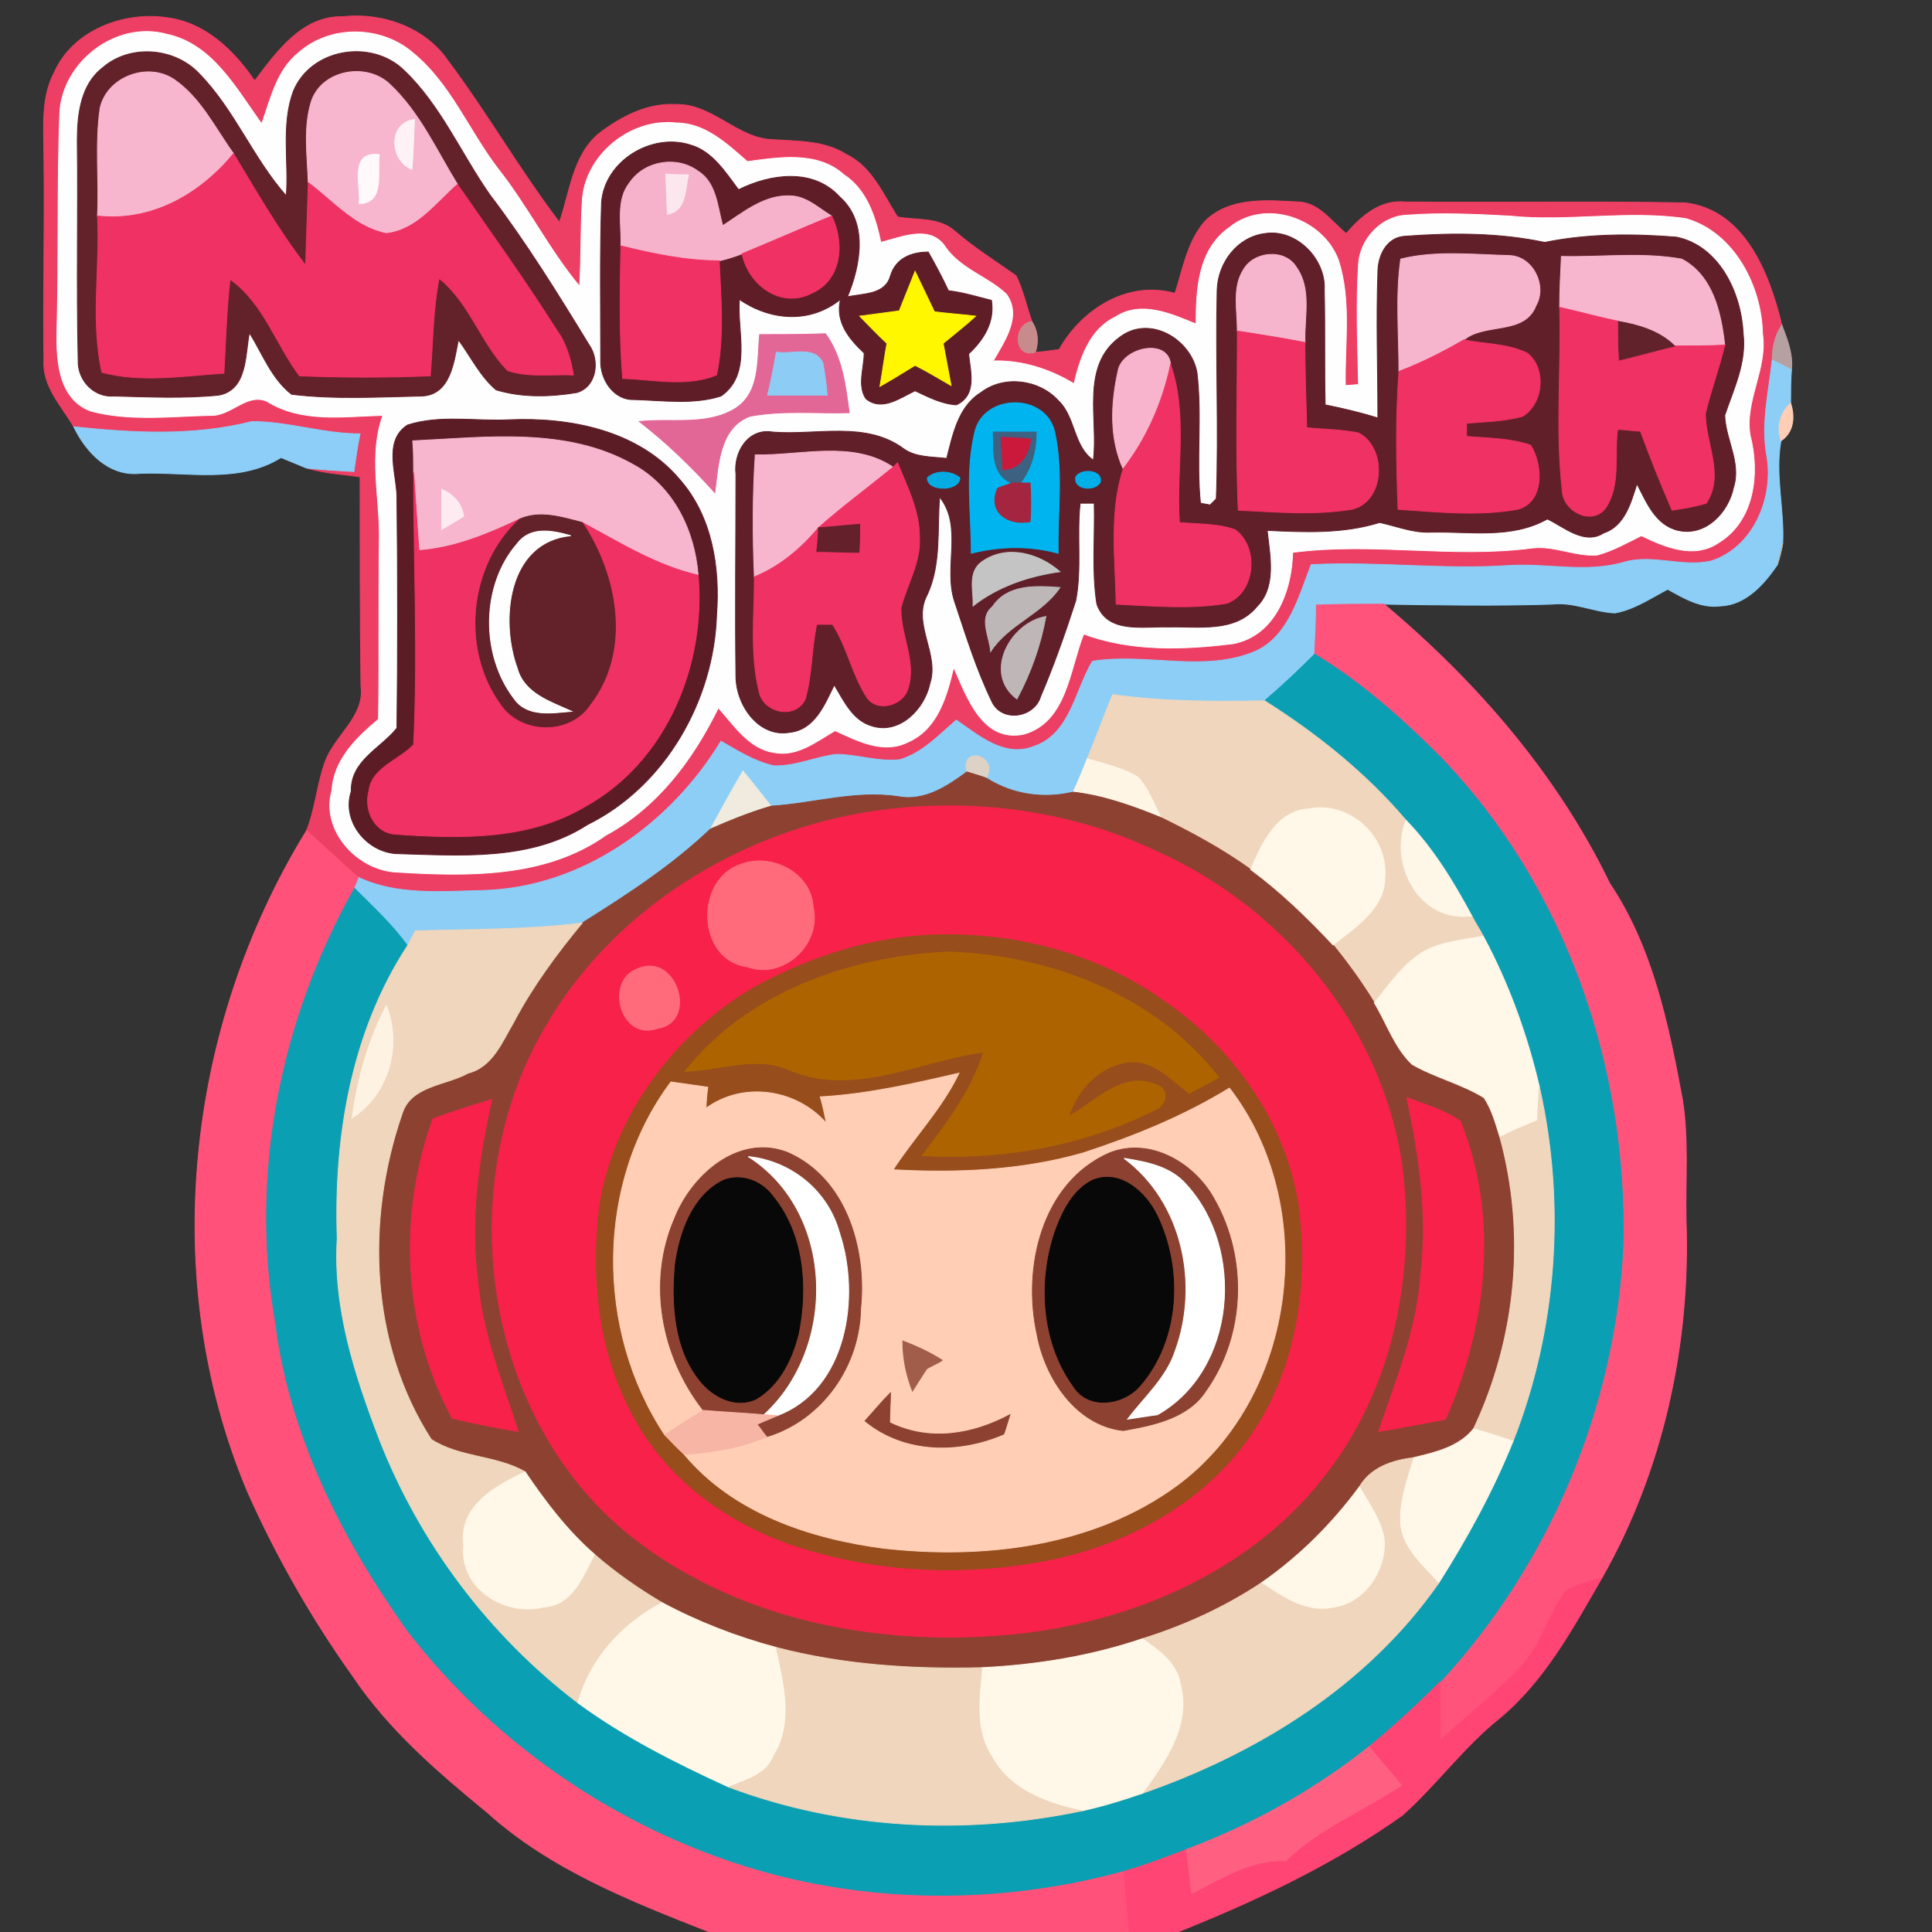 <?xml version="1.0" encoding="UTF-8" standalone="no"?>
<svg
   xmlns:dc="http://purl.org/dc/elements/1.1/"
   xmlns:cc="http://creativecommons.org/ns#"
   xmlns:rdf="http://www.w3.org/1999/02/22-rdf-syntax-ns#"
   xmlns:svg="http://www.w3.org/2000/svg"
   xmlns="http://www.w3.org/2000/svg"
   xmlns:sodipodi="http://sodipodi.sourceforge.net/DTD/sodipodi-0.dtd"
   xmlns:inkscape="http://www.inkscape.org/namespaces/inkscape"
   width="220pt"
   height="220pt"
   viewBox="0 0 220 220"
   version="1.1"
   id="svg2"
   sodipodi:version="0.32"
   inkscape:version="0.46"
   sodipodi:docname="driller.svg"
   inkscape:output_extension="org.inkscape.output.svg.inkscape">
  <rect x="0" y="0" width="220" height="220" fill="#333333" stroke="none"/>
  <defs
     id="defs187">
    <inkscape:perspective
       sodipodi:type="inkscape:persp3d"
       inkscape:vp_x="0 : 137.5 : 1"
       inkscape:vp_y="0 : 1000 : 0"
       inkscape:vp_z="275 : 137.5 : 1"
       inkscape:persp3d-origin="137.5 : 91.666667 : 1"
       id="perspective191" />
  </defs>
  <sodipodi:namedview
     inkscape:window-height="675"
     inkscape:window-width="640"
     inkscape:pageshadow="2"
     inkscape:pageopacity="0.0"
     guidetolerance="10.0"
     gridtolerance="10.0"
     objecttolerance="10.0"
     borderopacity="1.0"
     bordercolor="#666666"
     pagecolor="#ffffff"
     id="base"
     showgrid="false"
     inkscape:zoom="1.68"
     inkscape:cx="137.5"
     inkscape:cy="135.83333"
     inkscape:window-x="299"
     inkscape:window-y="179"
     inkscape:current-layer="svg2" />
  <path
     fill="#ed3e63"
     stroke="#ed3e63"
     stroke-width="0.094"
     d=" M 6.2 8.2 C 8.3 3.5 14.0 1.3 18.9 2.0 C 23.3 2.5 26.6 5.7 29.0 9.2 C 31.5 5.9 34.4 1.8 39.0 1.9 C 43.5 1.4 48.4 3.1 51.0 6.9 C 55.5 12.9 59.2 19.4 63.7 25.3 C 64.9 21.9 65.2 17.7 68.2 15.2 C 70.7 13.3 73.7 11.7 77.0 11.9 C 81.1 11.8 84.0 15.8 88.0 15.9 C 90.9 16.1 93.9 16.0 96.4 17.6 C 99.3 19.0 100.6 22.2 102.2 24.7 C 104.3 25.1 106.9 24.7 108.7 26.3 C 110.9 28.2 113.3 29.7 115.7 31.4 C 116.5 33.0 116.9 34.9 117.5 36.6 C 115.3 36.9 115.4 40.9 117.9 40.1 C 118.6 40.1 119.9 39.9 120.6 39.8 C 123.2 35.2 128.4 31.9 133.8 33.4 C 134.7 30.6 135.2 27.5 137.2 25.2 C 140.0 22.4 144.3 22.8 147.9 23.0 C 150.2 23.1 151.6 25.2 153.3 26.6 C 155.0 24.6 157.2 22.7 160.0 23.0 C 170.6 23.1 181.3 22.9 191.9 23.1 C 198.7 23.9 201.5 31.2 202.9 37.0 C 202.1 38.2 201.8 39.6 201.8 41.0 C 201.4 44.7 200.5 48.3 201.2 52.0 C 202.0 56.8 199.6 62.4 194.8 63.9 C 191.5 64.6 188.2 63.1 185.0 64.0 C 180.6 65.3 176.2 64.1 171.7 64.4 C 164.3 64.9 156.8 63.9 149.3 64.3 C 147.9 67.9 146.8 72.3 143.1 74.1 C 137.2 76.7 130.6 74.3 124.4 75.3 C 122.4 78.6 121.9 83.6 117.7 85.0 C 114.4 86.3 111.5 83.8 108.9 82.0 C 106.9 83.7 105.1 85.7 102.5 86.5 C 100.1 86.8 97.6 85.9 95.2 85.9 C 92.8 86.2 90.5 87.3 88.1 87.2 C 85.9 86.7 84.0 85.5 82.1 84.4 C 76.4 93.8 66.3 101.1 55.0 101.4 C 50.3 101.5 45.2 102.0 40.8 99.9 C 38.8 98.2 36.9 96.3 34.9 94.6 C 35.9 92.1 36.1 89.3 37.0 86.8 C 38.1 83.7 41.6 81.6 41.1 78.1 C 41.0 70.2 41.0 62.2 41.0 54.3 C 39.0 54.0 36.9 53.9 34.9 53.3 C 36.7 53.5 38.5 53.6 40.3 53.7 C 40.5 52.3 40.7 50.8 41.0 49.4 C 36.8 49.4 32.8 48.0 28.7 48.0 C 22.0 49.7 15.1 49.3 8.4 48.6 C 7.0 46.2 4.8 44.0 5.0 41.0 C 4.9 33.4 5.1 25.7 5.0 18.0 C 5.0 14.7 4.6 11.2 6.2 8.2 Z"
     id="path6" />
  <path
     fill="#fffefe"
     stroke="#fffefe"
     stroke-width="0.094"
     d=" M 6.8 13.0 C 7.0 7.1 13.2 2.3 19.0 3.9 C 24.2 5.0 26.9 10.1 29.8 14.1 C 30.8 11.3 31.5 8.0 34.0 6.0 C 37.6 2.8 43.4 2.9 47.0 6.0 C 51.3 9.5 53.4 14.9 56.7 19.2 C 60.1 23.5 62.5 28.4 66.0 32.6 C 66.2 29.4 66.1 26.2 66.3 23.0 C 66.5 17.7 71.8 13.4 77.0 14.0 C 80.3 14.0 82.8 16.4 85.1 18.4 C 88.8 17.9 93.1 17.2 96.1 19.9 C 98.7 21.6 99.7 24.7 100.3 27.6 C 102.7 27.0 106.0 25.5 107.7 28.2 C 109.5 30.7 112.5 31.5 114.6 33.5 C 116.4 36.0 114.4 38.8 113.1 41.1 C 116.3 41.0 119.5 42.0 122.3 43.7 C 123.0 40.7 124.1 37.5 127.0 36.1 C 129.9 34.2 133.3 35.7 136.2 36.9 C 136.2 33.0 136.4 28.4 140.0 25.9 C 144.0 22.6 150.6 24.8 152.4 29.6 C 153.9 34.2 153.1 39.1 153.2 43.9 C 153.6 43.9 154.3 43.8 154.7 43.8 C 154.6 39.2 154.4 34.6 154.7 30.0 C 154.9 27.2 157.3 24.6 160.2 24.5 C 164.1 24.2 168.0 24.4 171.9 24.6 C 178.5 25.3 185.3 23.9 192.0 24.9 C 197.5 26.5 200.6 32.6 200.7 38.0 C 201.3 42.0 198.6 45.7 199.3 49.6 C 200.4 53.9 199.8 59.3 195.7 61.8 C 192.9 63.7 189.6 62.3 186.9 61.0 C 185.3 61.8 183.7 62.7 181.9 63.2 C 179.4 63.4 177.0 62.1 174.5 62.4 C 165.4 63.6 156.3 61.7 147.2 62.9 C 147.1 67.3 145.2 72.4 140.4 73.3 C 134.8 74.0 128.8 74.2 123.4 72.2 C 121.8 76.2 121.5 82.2 116.6 83.6 C 111.9 84.6 110.1 79.4 108.6 76.0 C 107.8 79.3 106.8 83.0 103.4 84.5 C 100.6 85.9 97.7 84.4 95.1 83.2 C 93.0 84.4 90.8 86.2 88.2 85.7 C 85.3 85.3 83.6 82.6 81.8 80.6 C 78.9 86.5 74.9 91.9 69.0 95.1 C 62.1 100.0 53.2 99.8 45.0 99.3 C 40.6 99.0 36.5 94.5 37.8 90.0 C 38.0 86.5 40.6 84.0 43.1 81.9 C 43.2 75.0 43.1 68.0 43.2 61.0 C 43.2 56.4 42.0 51.7 43.6 47.3 C 39.2 47.4 34.4 48.2 30.4 45.7 C 28.1 44.7 26.3 47.4 24.0 47.3 C 19.5 47.4 14.7 48.0 10.3 46.8 C 6.4 45.3 6.4 40.5 6.5 37.0 C 6.7 29.0 6.5 21.0 6.8 13.0 Z"
     id="path8" />
  <path
     fill="#63212a"
     stroke="#63212a"
     stroke-width="0.094"
     d=" M 11.7 7.7 C 14.8 5.0 19.9 5.4 22.7 8.4 C 26.7 12.5 28.8 18.0 32.6 22.3 C 32.9 18.4 32.0 14.2 33.4 10.4 C 35.4 5.5 42.3 4.4 46.0 8.0 C 50.2 12.0 52.5 17.5 55.8 22.2 C 59.9 27.6 63.5 33.4 67.1 39.3 C 68.3 41.0 68.0 44.0 65.7 44.7 C 62.7 45.2 59.5 45.3 56.5 44.4 C 54.7 42.9 53.6 40.6 52.2 38.7 C 51.7 41.2 51.3 45.0 48.0 45.1 C 43.1 45.2 38.1 45.5 33.2 44.9 C 30.9 43.1 29.9 40.3 28.4 37.9 C 27.9 40.4 28.2 44.4 24.9 45.0 C 20.9 45.4 16.9 45.2 13.0 45.1 C 10.7 45.3 8.8 43.3 8.9 41.0 C 8.7 32.7 8.9 24.3 8.8 16.0 C 8.8 13.0 9.2 9.6 11.7 7.7 Z"
     id="path10" />
  <path
     fill="#f7b5ce"
     stroke="#f7b5ce"
     stroke-width="0.094"
     d=" M 11.4 12.3 C 12.2 8.7 16.9 7.0 19.9 9.1 C 22.9 11.2 24.5 14.6 26.6 17.5 C 22.8 22.1 17.3 25.3 11.1 24.6 C 11.3 20.5 10.8 16.4 11.4 12.3 Z"
     id="path12" />
  <path
     fill="#f7b5ce"
     stroke="#f7b5ce"
     stroke-width="0.094"
     d=" M 35.5 11.4 C 36.8 7.9 41.8 7.1 44.4 9.6 C 47.8 12.8 49.7 17.1 52.1 21.0 C 49.7 23.1 47.5 26.2 44.0 26.6 C 40.4 25.9 37.9 22.9 35.1 20.8 C 35.0 17.7 34.5 14.4 35.5 11.4 Z"
     id="path14" />
  <path
     fill="#fef2f6"
     stroke="#fef2f6"
     stroke-width="0.094"
     d=" M 46.9 19.3 C 44.4 18.3 44.1 14.0 47.2 13.6 C 47.1 15.5 47.1 17.4 46.9 19.3 Z"
     id="path16" />
  <path
     fill="#5f1d28"
     stroke="#5f1d28"
     stroke-width="0.094"
     d=" M 68.5 23.0 C 68.9 18.3 74.2 15.1 78.6 16.5 C 81.1 17.2 82.6 19.6 84.1 21.6 C 87.7 19.8 92.6 19.1 95.6 22.4 C 98.9 25.3 98.0 30.2 96.5 33.8 C 98.3 33.4 100.8 33.6 101.4 31.4 C 102.0 29.4 103.8 28.7 105.7 28.7 C 106.5 30.1 107.3 31.6 108.0 33.1 C 109.7 33.3 111.3 33.8 112.9 34.2 C 113.3 36.7 112.0 38.7 110.3 40.3 C 110.5 42.3 111.3 45.0 108.9 46.1 C 107.2 46.0 105.7 45.2 104.2 44.5 C 102.5 45.3 100.4 46.9 98.6 45.4 C 97.6 43.9 98.4 41.9 98.4 40.2 C 96.7 38.6 95.1 36.7 95.7 34.1 C 92.2 36.9 87.7 36.5 84.2 34.1 C 83.9 37.7 85.7 42.6 82.1 45.1 C 79.0 46.1 75.5 45.6 72.2 45.5 C 69.9 45.6 68.3 43.2 68.4 41.0 C 68.4 35.0 68.3 29.0 68.5 23.0 Z"
     id="path18" />
  <path
     fill="#ef3163"
     stroke="#ef3163"
     stroke-width="0.094"
     d=" M 26.6 17.5 C 29.2 21.8 31.7 26.2 34.8 30.2 C 34.9 27.1 35.0 23.9 35.1 20.8 C 37.9 22.9 40.4 25.9 44.0 26.6 C 47.5 26.2 49.7 23.1 52.1 21.0 C 55.9 26.5 59.8 31.9 63.4 37.6 C 64.5 39.1 65.0 40.9 65.3 42.7 C 62.8 42.6 60.2 43.0 57.8 42.2 C 54.7 39.0 53.5 34.5 50.0 31.7 C 49.3 35.3 49.3 39.1 49.0 42.8 C 44.1 43.0 39.1 43.0 34.1 42.8 C 31.4 39.2 30.0 34.5 26.2 31.8 C 25.8 35.3 25.7 38.9 25.5 42.5 C 20.9 42.8 16.1 43.6 11.6 42.4 C 10.3 36.6 11.4 30.5 11.1 24.6 C 17.3 25.3 22.8 22.1 26.6 17.5 Z"
     id="path20" />
  <path
     fill="#fff9fb"
     stroke="#fff9fb"
     stroke-width="0.094"
     d=" M 40.9 23.2 C 41.1 21.0 39.7 17.2 43.2 17.6 C 42.9 19.6 43.9 23.1 40.9 23.2 Z"
     id="path22" />
  <path
     fill="#f6b2cb"
     stroke="#f6b2cb"
     stroke-width="0.094"
     d=" M 71.7 20.8 C 73.4 18.3 77.1 17.7 79.5 19.5 C 81.6 20.8 81.7 23.6 82.3 25.7 C 84.6 24.2 87.0 22.2 89.9 22.3 C 91.8 22.3 93.2 23.7 94.7 24.6 C 91.3 26.0 87.9 27.5 84.5 28.9 C 83.7 29.2 82.8 29.5 81.9 29.7 C 78.1 29.7 74.3 28.9 70.7 28.0 C 70.8 25.6 70.1 22.8 71.7 20.8 Z"
     id="path24" />
  <path
     fill="#fde7ee"
     stroke="#fde7ee"
     stroke-width="0.094"
     d=" M 75.8 19.8 C 76.4 19.9 77.7 19.9 78.4 19.9 C 78.0 21.6 78.2 24.0 76.0 24.4 C 75.9 22.9 75.9 21.4 75.8 19.8 Z"
     id="path26" />
  <path
     fill="#ef3163"
     stroke="#ef3163"
     stroke-width="0.094"
     d=" M 94.7 24.6 C 96.2 27.6 95.9 31.9 92.4 33.4 C 88.9 35.2 85.2 32.4 84.5 28.9 C 87.9 27.5 91.3 26.0 94.7 24.6 Z"
     id="path28" />
  <path
     fill="#601f29"
     stroke="#601f29"
     stroke-width="0.094"
     d=" M 138.6 33.0 C 138.7 29.9 140.9 27.0 144.0 26.6 C 147.6 26.0 151.0 29.5 150.8 33.0 C 150.9 37.4 150.8 41.8 150.9 46.1 C 152.9 46.5 155.0 47.0 156.9 47.6 C 156.9 42.1 156.7 36.5 156.9 31.0 C 156.9 29.1 157.9 27.0 160.0 26.9 C 165.3 26.5 170.7 26.5 175.9 27.6 C 180.8 26.6 185.9 26.6 190.9 27.0 C 195.8 28.0 198.3 33.4 198.5 38.0 C 198.9 41.3 197.4 44.3 196.4 47.3 C 196.5 50.1 198.3 52.7 197.4 55.5 C 196.8 58.4 194.2 61.1 191.1 60.4 C 188.5 59.8 187.5 57.2 186.4 55.1 C 185.7 57.3 185.0 59.9 182.6 60.7 C 180.4 62.1 178.1 60.0 176.2 59.1 C 172.1 61.4 167.4 60.5 162.9 60.6 C 160.9 60.7 159.0 59.9 157.1 59.5 C 152.9 60.8 148.6 60.6 144.3 60.4 C 144.6 63.3 145.4 66.8 143.1 69.1 C 140.6 72.1 136.4 71.3 133.0 71.4 C 130.2 71.3 126.1 72.2 124.9 68.8 C 124.3 65.0 124.7 61.1 124.6 57.3 C 124.2 57.3 123.4 57.3 123.0 57.3 C 122.6 61.0 123.2 64.8 122.5 68.4 C 121.3 72.1 120.0 75.8 118.5 79.3 C 117.8 81.7 114.2 82.3 113.0 80.0 C 111.2 76.3 110.0 72.4 108.7 68.5 C 107.4 64.6 109.7 60.0 107.0 56.6 C 106.7 60.3 107.2 64.2 105.6 67.7 C 103.8 71.0 107.0 74.4 105.9 77.8 C 105.3 80.7 102.5 83.6 99.4 82.7 C 97.1 82.1 96.1 79.8 95.0 78.0 C 93.9 80.2 92.8 83.1 89.9 83.4 C 86.4 84.0 83.8 80.3 83.8 77.0 C 83.7 69.4 83.8 61.6 83.8 54.0 C 83.5 51.5 85.2 48.7 88.0 49.2 C 92.9 49.6 98.6 47.9 102.9 51.1 C 104.3 52.1 106.1 52.0 107.8 52.2 C 108.5 49.5 109.1 46.3 111.7 44.7 C 114.3 42.7 118.3 43.2 120.5 45.6 C 122.5 47.5 122.2 50.8 124.5 52.4 C 125.1 47.8 123.0 41.7 127.5 38.4 C 130.9 35.8 135.6 38.6 136.3 42.4 C 136.9 47.4 136.2 52.4 136.7 57.3 L 137.8 57.5 L 138.5 56.8 C 138.8 48.8 138.4 40.9 138.6 33.0 Z"
     id="path30" />
  <path
     fill="#ef3163"
     stroke="#ef3163"
     stroke-width="0.094"
     d=" M 70.7 28.0 C 74.3 28.9 78.1 29.7 81.9 29.7 C 82.1 34.0 82.5 38.4 81.6 42.7 C 78.2 44.1 74.4 43.2 70.9 43.1 C 70.5 38.1 70.6 33.0 70.7 28.0 Z"
     id="path32" />
  <path
     fill="#f7b5cd"
     stroke="#f7b5cd"
     stroke-width="0.094"
     d=" M 141.6 30.7 C 142.8 28.6 146.3 28.3 147.6 30.4 C 149.4 32.9 148.5 36.1 148.6 39.0 C 146.0 38.5 143.5 38.1 140.9 37.7 C 140.9 35.3 140.3 32.7 141.6 30.7 Z"
     id="path34" />
  <path
     fill="#f7b5cd"
     stroke="#f7b5cd"
     stroke-width="0.094"
     d=" M 159.5 29.5 C 163.5 28.5 167.8 29.0 171.9 29.1 C 174.6 29.2 176.2 32.6 174.9 34.8 C 173.6 38.2 169.1 36.7 166.7 38.7 C 164.3 40.1 161.9 41.3 159.3 42.3 C 159.3 38.0 158.9 33.7 159.5 29.5 Z"
     id="path36" />
  <path
     fill="#f7b5ce"
     stroke="#f7b5ce"
     stroke-width="0.094"
     d=" M 177.8 29.2 C 182.4 29.3 187.0 28.7 191.5 29.5 C 195.1 31.4 196.0 35.7 196.4 39.3 C 194.5 39.4 192.6 39.4 190.7 39.4 C 189.0 37.7 186.6 37.0 184.3 36.6 C 182.0 36.1 179.8 35.5 177.6 35.0 C 177.6 33.1 177.7 31.1 177.8 29.2 Z"
     id="path38" />
  <path
     fill="#fff700"
     stroke="#fff700"
     stroke-width="0.094"
     d=" M 104.2 30.9 C 104.9 32.4 105.7 34.0 106.4 35.5 C 107.9 35.7 109.5 35.8 111.1 36.0 C 109.9 37.1 108.6 38.1 107.4 39.1 C 107.7 40.7 108.0 42.3 108.3 43.9 C 106.9 43.1 105.6 42.3 104.2 41.6 C 102.9 42.4 101.6 43.2 100.2 44.0 C 100.5 42.3 100.7 40.7 101.0 39.1 C 99.9 38.1 98.9 37.0 97.9 36.0 C 99.4 35.8 100.9 35.6 102.4 35.4 C 103.0 33.9 103.6 32.4 104.2 30.9 Z"
     id="path40" />
  <path
     fill="#ef3163"
     stroke="#ef3163"
     stroke-width="0.094"
     d=" M 177.6 35.0 C 179.8 35.5 182.0 36.1 184.3 36.6 C 184.3 38.1 184.3 39.5 184.4 41.0 C 186.5 40.5 188.6 39.9 190.7 39.4 C 192.6 39.4 194.5 39.4 196.4 39.3 C 195.8 41.9 194.8 44.5 194.2 47.1 C 194.2 50.5 196.4 54.1 194.3 57.3 C 193.0 57.7 191.7 57.9 190.4 58.1 C 189.1 55.1 187.9 52.1 186.8 49.1 C 186.2 49.1 184.9 48.9 184.2 48.9 C 183.8 51.8 184.6 55.3 182.8 57.9 C 181.2 59.9 178.0 58.2 177.9 55.9 C 177.1 49.0 177.8 42.0 177.6 35.0 Z"
     id="path42" />
  <path
     fill="#c78b8c"
     stroke="#c78b8c"
     stroke-width="0.094"
     d=" M 117.9 40.1 C 115.4 40.9 115.3 36.9 117.5 36.6 C 118.2 37.7 118.3 38.9 117.9 40.1 Z"
     id="path44" />
  <path
     fill="#62222b"
     stroke="#62222b"
     stroke-width="0.094"
     d=" M 184.3 36.6 C 186.6 37.0 189.0 37.7 190.7 39.4 C 188.6 39.9 186.5 40.5 184.4 41.0 C 184.3 39.5 184.3 38.1 184.3 36.6 Z"
     id="path46" />
  <path
     fill="#b6a0a1"
     stroke="#b6a0a1"
     stroke-width="0.094"
     d=" M 201.8 41.0 C 201.8 39.6 202.1 38.2 202.9 37.0 C 203.5 38.6 204.2 40.3 204.0 42.1 C 203.4 41.8 202.4 41.3 201.8 41.0 Z"
     id="path48" />
  <path
     fill="#e26696"
     stroke="#e26696"
     stroke-width="0.094"
     d=" M 86.5 38.1 C 89.0 38.1 91.5 38.1 94.0 38.0 C 95.9 40.6 96.3 43.9 96.7 47.0 C 92.9 47.1 89.1 46.7 85.4 47.4 C 81.9 48.7 81.8 53.0 81.4 56.1 C 78.7 53.1 75.9 50.4 72.8 48.0 C 76.4 47.6 80.3 48.5 83.6 46.6 C 86.6 44.8 86.2 41.1 86.5 38.1 Z"
     id="path50" />
  <path
     fill="#ef3163"
     stroke="#ef3163"
     stroke-width="0.094"
     d=" M 140.9 37.7 C 143.5 38.1 146.0 38.5 148.6 39.0 C 148.6 42.2 148.7 45.5 148.8 48.7 C 150.8 48.9 152.7 48.9 154.7 49.3 C 158.0 51.0 157.7 57.2 153.9 58.0 C 149.6 58.7 145.3 58.3 141.0 58.1 C 140.7 51.3 140.9 44.5 140.9 37.7 Z"
     id="path52" />
  <path
     fill="#ef3163"
     stroke="#ef3163"
     stroke-width="0.094"
     d=" M 159.3 42.3 C 161.9 41.3 164.3 40.1 166.7 38.7 C 169.1 39.2 171.6 39.1 173.9 40.2 C 176.1 41.9 175.8 45.9 173.4 47.4 C 171.3 48.0 169.2 48.0 167.0 48.2 C 167.0 48.6 167.0 49.3 167.0 49.7 C 169.5 49.9 172.0 49.9 174.3 50.7 C 175.7 52.9 175.9 57.2 172.8 58.0 C 168.3 58.8 163.7 58.3 159.2 58.0 C 159.0 52.8 158.9 47.5 159.3 42.3 Z"
     id="path54" />
  <path
     fill="#8dccf5"
     stroke="#8dccf5"
     stroke-width="0.094"
     d=" M 88.4 40.1 C 90.2 40.4 92.7 39.3 93.7 41.3 C 93.9 42.5 94.1 43.7 94.2 45.0 C 91.9 45.0 89.7 45.0 87.4 45.0 C 87.8 43.4 88.1 41.8 88.4 40.1 Z"
     id="path56" />
  <path
     fill="#f7b4cc"
     stroke="#f7b4cc"
     stroke-width="0.094"
     d=" M 127.3 42.3 C 127.7 39.6 133.0 38.4 133.3 41.5 C 132.4 45.8 130.6 49.9 127.9 53.4 C 126.3 49.9 126.5 45.9 127.3 42.3 Z"
     id="path58" />
  <path
     fill="#8ccef6"
     stroke="#8ccef6"
     stroke-width="0.094"
     d=" M 201.8 41.0 C 202.4 41.3 203.4 41.8 204.0 42.1 C 203.9 43.4 203.9 44.6 203.9 45.9 C 202.7 47.0 202.3 48.6 202.8 50.2 C 202.1 54.1 203.2 58.0 203.0 61.9 C 202.9 62.5 202.6 63.7 202.4 64.3 C 200.9 66.5 198.8 68.9 195.9 69.0 C 193.7 69.3 191.7 68.1 189.9 67.1 C 188.0 68.1 186.1 69.4 183.9 69.8 C 181.5 69.7 179.2 68.5 176.7 68.8 C 170.4 69.0 164.0 68.9 157.6 68.8 C 155.0 68.8 152.5 68.8 149.9 68.9 C 149.9 70.7 149.8 72.6 149.7 74.5 C 147.9 76.3 146.0 78.1 144.0 79.8 C 138.2 79.9 132.4 79.9 126.7 79.1 C 125.7 81.5 124.8 84.0 123.8 86.4 C 123.3 87.7 122.8 88.9 122.2 90.2 C 118.8 91.0 115.3 90.5 112.3 88.6 C 113.8 86.0 109.3 84.8 110.1 87.9 C 107.8 89.6 105.2 91.3 102.2 90.7 C 97.3 90.0 92.6 91.5 87.8 91.8 C 86.7 90.4 85.7 89.1 84.6 87.8 C 83.3 90.0 82.1 92.2 80.9 94.4 C 76.5 98.6 71.4 101.9 66.3 105.1 C 60.0 105.9 53.6 105.8 47.3 106.0 C 47.1 106.4 46.6 107.3 46.4 107.7 C 44.6 105.2 42.4 103.2 40.3 101.1 C 40.4 100.8 40.7 100.2 40.8 99.9 C 45.2 102.0 50.3 101.5 55.0 101.4 C 66.3 101.1 76.4 93.8 82.1 84.4 C 84.0 85.5 85.9 86.7 88.1 87.2 C 90.5 87.3 92.8 86.2 95.2 85.9 C 97.6 85.9 100.1 86.8 102.5 86.5 C 105.1 85.7 106.9 83.7 108.9 82.0 C 111.5 83.8 114.4 86.3 117.7 85.0 C 121.9 83.6 122.4 78.6 124.4 75.3 C 130.6 74.3 137.2 76.7 143.1 74.1 C 146.8 72.3 147.9 67.9 149.3 64.3 C 156.8 63.9 164.3 64.9 171.7 64.4 C 176.2 64.1 180.6 65.3 185.0 64.0 C 188.2 63.1 191.5 64.6 194.8 63.9 C 199.6 62.4 202.0 56.8 201.2 52.0 C 200.5 48.3 201.4 44.7 201.8 41.0 Z"
     id="path60" />
  <path
     fill="#ef3163"
     stroke="#ef3163"
     stroke-width="0.094"
     d=" M 127.9 53.4 C 130.6 49.9 132.4 45.8 133.3 41.5 C 135.3 47.3 133.9 53.5 134.3 59.5 C 136.4 59.7 138.6 59.6 140.6 60.3 C 143.4 62.2 143.0 67.5 139.7 68.7 C 135.6 69.4 131.3 69.0 127.1 68.8 C 127.0 63.7 126.3 58.3 127.9 53.4 Z"
     id="path62" />
  <path
     fill="#00b5ef"
     stroke="#00b5ef"
     stroke-width="0.094"
     d=" M 111.0 49.2 C 112.0 44.8 119.1 44.7 120.1 49.2 C 121.1 53.7 120.4 58.4 120.5 63.0 C 117.2 62.1 113.8 62.2 110.6 63.0 C 110.6 58.4 109.9 53.7 111.0 49.2 Z"
     id="path64" />
  <path
     fill="#ffceb5"
     stroke="#ffceb5"
     stroke-width="0.094"
     d=" M 202.8 50.2 C 202.3 48.6 202.7 47.0 203.9 45.9 C 204.4 47.4 204.3 49.2 202.8 50.2 Z"
     id="path66" />
  <path
     fill="#8ccef7"
     stroke="#8ccef7"
     stroke-width="0.094"
     d=" M 28.7 48.0 C 32.8 48.0 36.8 49.4 41.0 49.4 C 40.7 50.8 40.5 52.3 40.3 53.7 C 38.5 53.6 36.7 53.5 34.9 53.3 C 33.9 52.9 33.0 52.5 32.0 52.1 C 27.2 55.1 21.3 53.7 16.0 53.9 C 12.4 54.3 9.8 51.5 8.4 48.6 C 15.1 49.3 22.0 49.7 28.7 48.0 Z"
     id="path68" />
  <path
     fill="#5c1c26"
     stroke="#5c1c26"
     stroke-width="0.094"
     d=" M 46.4 48.4 C 50.1 47.2 54.2 48.0 58.0 47.8 C 64.9 47.5 72.7 49.0 77.4 54.6 C 81.1 58.8 82.0 64.6 81.6 70.0 C 81.3 79.7 75.8 89.5 66.9 93.9 C 60.4 98.1 52.4 97.4 45.0 97.2 C 41.6 96.9 38.9 93.4 40.0 90.1 C 39.9 86.6 43.4 85.2 45.2 82.9 C 45.3 74.3 45.3 65.6 45.2 57.0 C 45.3 54.2 43.5 50.3 46.4 48.4 Z"
     id="path70" />
  <path
     fill="#3d6181"
     stroke="#3d6181"
     stroke-width="0.094"
     d=" M 113.1 49.2 C 114.7 49.2 116.3 49.2 118.0 49.2 C 118.0 51.3 117.5 53.3 116.2 55.0 L 115.2 55.0 C 112.8 54.0 113.2 51.3 113.1 49.2 Z"
     id="path72" />
  <path
     fill="#f7b5ce"
     stroke="#f7b5ce"
     stroke-width="0.094"
     d=" M 47.0 50.2 C 55.4 49.8 64.5 48.6 72.1 52.9 C 76.7 55.4 79.1 60.4 79.5 65.5 C 74.7 64.4 70.6 61.8 66.3 59.5 C 64.0 58.9 61.5 58.1 59.2 59.1 C 55.6 60.8 51.8 62.4 47.7 62.7 C 47.5 59.7 47.3 56.8 47.1 53.8 C 47.1 52.6 47.1 51.4 47.0 50.2 Z"
     id="path74" />
  <path
     fill="#ca193b"
     stroke="#ca193b"
     stroke-width="0.094"
     d=" M 114.0 49.8 C 114.8 49.8 116.5 49.9 117.4 50.0 C 117.1 51.8 116.2 53.4 114.2 53.5 C 114.2 52.6 114.0 50.7 114.0 49.8 Z"
     id="path76" />
  <path
     fill="#f7b5ce"
     stroke="#f7b5ce"
     stroke-width="0.094"
     d=" M 86.0 51.8 C 91.2 51.9 97.1 50.1 101.7 53.2 C 98.9 55.5 95.9 57.7 93.2 60.1 C 91.2 62.5 88.8 64.5 85.9 65.7 C 85.7 61.0 85.7 56.4 86.0 51.8 Z"
     id="path78" />
  <path
     fill="#ef3163"
     stroke="#ef3163"
     stroke-width="0.094"
     d=" M 101.7 53.2 L 102.2 52.7 C 103.3 55.4 104.7 58.1 104.7 61.1 C 104.9 64.0 103.3 66.5 102.6 69.2 C 102.5 72.3 104.4 75.3 103.4 78.4 C 102.9 80.3 99.9 81.2 98.7 79.4 C 97.0 76.8 96.5 73.7 94.8 71.1 C 94.3 71.1 93.5 71.1 93.0 71.1 C 92.4 73.9 92.5 76.8 91.7 79.6 C 90.6 82.0 86.8 81.2 86.4 78.6 C 85.4 74.4 85.9 70.0 85.9 65.7 C 88.8 64.5 91.2 62.5 93.2 60.1 C 93.2 60.8 93.1 62.1 93.0 62.8 C 94.6 62.8 96.2 62.9 97.8 62.9 C 97.9 62.1 97.9 60.5 97.9 59.7 C 96.4 59.8 94.8 60.0 93.2 60.1 C 95.9 57.7 98.9 55.5 101.7 53.2 Z"
     id="path80" />
  <path
     fill="#ef3163"
     stroke="#ef3163"
     stroke-width="0.094"
     d=" M 47.1 53.8 C 47.3 56.8 47.5 59.7 47.7 62.7 C 51.8 62.4 55.6 60.8 59.2 59.1 C 53.5 64.3 52.5 73.8 57.0 80.1 C 59.3 83.6 64.9 83.7 67.2 80.2 C 71.9 74.1 70.3 65.5 66.3 59.5 C 70.6 61.8 74.7 64.4 79.5 65.5 C 80.4 75.7 75.9 86.7 66.7 91.8 C 60.2 95.7 52.4 95.5 45.1 95.0 C 42.7 94.9 41.4 92.3 42.0 90.1 C 42.3 87.4 45.4 86.6 47.1 84.8 C 47.6 74.5 47.1 64.1 47.1 53.8 Z"
     id="path82" />
  <path
     fill="#05ace3"
     stroke="#05ace3"
     stroke-width="0.094"
     d=" M 105.6 54.4 C 106.6 53.5 108.3 53.6 109.3 54.4 C 109.3 56.0 105.5 56.0 105.6 54.4 Z"
     id="path84" />
  <path
     fill="#02b0e9"
     stroke="#02b0e9"
     stroke-width="0.094"
     d=" M 122.5 54.3 C 123.1 53.3 125.6 53.5 125.3 54.9 C 124.7 56.0 122.2 55.8 122.5 54.3 Z"
     id="path86" />
  <path
     fill="#a4253f"
     stroke="#a4253f"
     stroke-width="0.094"
     d=" M 113.6 55.6 C 114.0 55.4 114.8 55.2 115.2 55.0 L 116.2 55.0 L 117.3 55.0 C 117.4 56.5 117.4 57.9 117.3 59.4 C 114.8 59.9 112.4 58.3 113.6 55.6 Z"
     id="path88" />
  <path
     fill="#feebf1"
     stroke="#feebf1"
     stroke-width="0.094"
     d=" M 50.3 55.7 C 51.6 56.3 52.6 57.3 52.8 58.8 C 52.0 59.3 51.1 59.8 50.3 60.3 C 50.3 58.8 50.3 57.2 50.3 55.7 Z"
     id="path90" />
  <path
     fill="#632129"
     stroke="#632129"
     stroke-width="0.094"
     d=" M 59.2 59.1 C 61.5 58.1 64.0 58.9 66.3 59.5 C 70.3 65.5 71.9 74.1 67.2 80.2 C 64.9 83.7 59.3 83.6 57.0 80.1 C 52.5 73.8 53.5 64.3 59.2 59.1 Z"
     id="path92" />
  <path
     fill="#fffefe"
     stroke="#fffefe"
     stroke-width="0.094"
     d=" M 58.9 61.9 C 60.4 59.9 62.9 60.4 65.0 61.0 C 57.8 61.7 56.9 70.6 58.9 76.1 C 59.7 79.0 62.7 79.9 65.1 81.0 C 62.8 81.2 60.0 81.7 58.5 79.5 C 54.7 74.5 54.8 66.6 58.9 61.9 Z"
     id="path94" />
  <path
     fill="#64202b"
     stroke="#64202b"
     stroke-width="0.094"
     d=" M 93.2 60.1 C 94.8 60.0 96.4 59.8 97.9 59.7 C 97.9 60.5 97.9 62.1 97.8 62.9 C 96.2 62.9 94.6 62.8 93.0 62.8 C 93.1 62.1 93.2 60.8 93.2 60.1 Z"
     id="path96" />
  <path
     fill="#c8aa7b"
     stroke="#c8aa7b"
     stroke-width="0.094"
     d=" M 202.4 64.3 C 202.6 63.7 202.9 62.5 203.0 61.9 C 202.9 62.5 202.6 63.7 202.4 64.3 Z"
     id="path98" />
  <path
     fill="#c5c4c4"
     stroke="#c5c4c4"
     stroke-width="0.094"
     d=" M 111.9 63.9 C 114.7 62.0 118.3 63.0 120.7 65.1 C 117.1 65.6 113.6 66.8 110.8 69.0 C 110.9 67.3 110.1 65.1 111.9 63.9 Z"
     id="path100" />
  <path
     fill="#beb7b8"
     stroke="#beb7b8"
     stroke-width="0.094"
     d=" M 113.0 69.1 C 114.7 66.5 118.0 66.7 120.7 66.9 C 118.7 69.9 114.8 71.1 112.8 74.2 C 112.7 72.5 111.4 70.4 113.0 69.1 Z"
     id="path102" />
  <path
     fill="#ff537b"
     stroke="#ff537b"
     stroke-width="0.094"
     d=" M 149.9 68.9 C 152.5 68.8 155.0 68.8 157.6 68.8 C 168.1 77.6 177.3 88.2 183.3 100.6 C 188.2 107.9 190.0 116.7 191.6 125.3 C 192.3 129.8 191.9 134.4 192.0 139.0 C 192.5 153.0 189.4 167.4 182.4 179.7 C 181.0 180.1 179.6 180.4 178.3 181.2 C 176.2 184.0 175.5 187.5 173.0 190.0 C 170.2 192.9 167.0 195.5 164.0 198.2 C 164.0 195.9 164.0 193.7 164.0 191.5 C 176.4 178.1 183.9 160.3 184.8 142.1 C 185.4 121.7 178.2 100.8 163.9 86.1 C 159.6 81.8 155.0 77.7 149.7 74.5 C 149.8 72.6 149.9 70.7 149.9 68.9 Z"
     id="path104" />
  <path
     fill="#beb6b7"
     stroke="#beb6b7"
     stroke-width="0.094"
     d=" M 115.8 79.6 C 111.9 76.7 115.0 70.9 119.1 70.2 C 118.5 73.5 117.4 76.6 115.8 79.6 Z"
     id="path106" />
  <path
     fill="#0b9fb3"
     stroke="#0b9fb3"
     stroke-width="0.094"
     d=" M 144.0 79.8 C 146.0 78.1 147.9 76.3 149.7 74.5 C 155.0 77.7 159.6 81.8 163.9 86.1 C 178.2 100.8 185.4 121.7 184.8 142.1 C 183.9 160.3 176.4 178.1 164.0 191.5 C 161.4 194.1 158.7 196.6 155.9 198.9 C 149.6 203.9 142.6 207.8 135.1 210.6 C 132.8 211.5 130.4 212.4 128.0 213.1 C 114.9 216.7 100.9 216.9 87.7 213.4 C 71.4 209.0 56.6 199.1 46.3 185.7 C 38.9 175.3 32.9 163.5 31.3 150.7 C 28.3 133.7 31.9 116.0 40.3 101.1 C 42.4 103.2 44.6 105.2 46.4 107.7 C 40.0 117.5 38.0 129.5 38.4 141.0 C 37.9 148.9 40.4 156.6 43.2 163.9 C 47.8 175.7 55.7 186.2 65.8 193.9 C 71.1 197.8 77.1 200.8 83.0 203.5 C 95.8 208.3 109.9 209.0 123.2 206.2 C 125.5 205.7 127.8 205.0 130.1 204.2 C 143.3 199.6 155.7 191.9 163.8 180.3 C 167.1 175.1 170.0 169.8 172.3 164.1 C 177.3 151.4 178.3 137.1 175.3 123.8 C 173.9 117.8 171.8 112.0 168.9 106.6 C 168.5 105.8 168.0 105.1 167.6 104.3 C 165.5 100.4 163.2 96.6 160.1 93.4 C 155.5 88.0 150.0 83.6 144.0 79.8 Z"
     id="path108" />
  <path
     fill="#efd6bd"
     stroke="#efd6bd"
     stroke-width="0.094"
     d=" M 123.8 86.4 C 124.8 84.0 125.7 81.5 126.7 79.1 C 132.4 79.9 138.2 79.9 144.0 79.8 C 150.0 83.6 155.5 88.0 160.1 93.4 C 158.1 98.5 161.7 105.1 167.6 104.3 C 168.0 105.1 168.5 105.8 168.9 106.6 C 166.7 107.0 164.3 107.2 162.2 108.3 C 159.8 109.7 158.2 112.1 156.5 114.2 C 155.1 111.9 153.5 109.7 151.8 107.6 C 154.3 105.6 157.7 103.5 157.7 99.9 C 158.1 95.3 153.7 91.2 149.1 92.1 C 145.3 92.3 143.7 96.1 142.4 99.0 C 139.2 96.7 135.7 94.8 132.2 93.1 C 131.4 91.5 130.8 89.8 129.6 88.5 C 127.8 87.4 125.8 87.0 123.8 86.4 Z"
     id="path110" />
  <path
     fill="#ddd2c5"
     stroke="#ddd2c5"
     stroke-width="0.094"
     d=" M 110.1 87.9 C 109.3 84.8 113.8 86.0 112.3 88.6 C 111.8 88.4 110.7 88.1 110.1 87.9 Z"
     id="path112" />
  <path
     fill="#fef5e5"
     stroke="#fef5e5"
     stroke-width="0.094"
     d=" M 123.8 86.4 C 125.8 87.0 127.8 87.4 129.6 88.5 C 130.8 89.8 131.4 91.5 132.2 93.1 C 129.0 91.8 125.7 90.6 122.2 90.2 C 122.8 88.9 123.3 87.7 123.8 86.4 Z"
     id="path114" />
  <path
     fill="#f0ebde"
     stroke="#f0ebde"
     stroke-width="0.094"
     d=" M 80.9 94.4 C 82.1 92.2 83.3 90.0 84.6 87.8 C 85.7 89.1 86.7 90.4 87.8 91.8 C 85.4 92.5 83.2 93.4 80.9 94.4 Z"
     id="path116" />
  <path
     fill="#8d4231"
     stroke="#8d4231"
     stroke-width="0.094"
     d=" M 102.2 90.7 C 105.2 91.3 107.8 89.6 110.1 87.9 C 110.7 88.1 111.8 88.4 112.3 88.6 C 115.3 90.5 118.8 91.0 122.2 90.2 C 125.7 90.6 129.0 91.8 132.2 93.1 C 135.7 94.8 139.2 96.7 142.4 99.0 C 145.8 101.5 148.9 104.5 151.8 107.6 C 153.5 109.7 155.1 111.9 156.5 114.2 C 157.9 116.5 158.8 119.3 160.8 121.2 C 163.4 122.7 166.4 123.4 169.0 125.0 C 169.9 126.4 170.3 127.9 170.8 129.5 C 173.8 140.5 172.7 152.3 167.8 162.7 C 166.1 164.8 163.4 165.4 160.9 166.0 C 158.5 166.3 156.1 167.1 154.8 169.3 C 151.7 173.5 148.0 177.2 143.7 180.2 C 139.5 183.0 134.9 185.1 130.1 186.6 C 124.2 188.6 118.0 189.6 111.8 189.9 C 104.0 190.1 96.0 189.6 88.4 187.6 C 83.9 186.4 79.5 184.7 75.4 182.5 C 72.7 180.9 70.1 179.1 67.7 177.0 C 64.6 174.3 62.1 171.0 59.8 167.6 C 56.5 165.7 52.3 166.0 49.1 163.9 C 42.1 153.0 41.6 138.9 45.8 126.8 C 46.8 123.6 50.8 123.6 53.3 122.2 C 56.1 121.5 57.2 118.6 58.5 116.4 C 60.6 112.4 63.4 108.6 66.3 105.1 C 71.4 101.9 76.5 98.6 80.9 94.4 C 83.2 93.4 85.4 92.5 87.8 91.8 C 92.6 91.5 97.3 90.0 102.2 90.7 Z"
     id="path118" />
  <path
     fill="#f7214a"
     stroke="#f7214a"
     stroke-width="0.094"
     d=" M 99.4 92.4 C 110.4 90.8 121.9 92.2 132.0 97.1 C 146.1 103.5 157.2 116.8 159.6 132.4 C 161.2 144.5 158.8 157.5 151.3 167.4 C 143.1 178.5 129.5 184.5 116.0 186.0 C 101.0 187.6 84.8 184.8 72.5 175.4 C 55.2 162.2 51.2 135.5 62.1 117.0 C 69.8 103.6 84.2 94.7 99.4 92.4 Z"
     id="path120" />
  <path
     fill="#fff7e7"
     stroke="#fff7e7"
     stroke-width="0.094"
     d=" M 142.4 99.0 C 143.7 96.1 145.3 92.3 149.1 92.1 C 153.7 91.2 158.1 95.3 157.7 99.9 C 157.7 103.5 154.3 105.6 151.8 107.6 C 148.9 104.5 145.8 101.5 142.4 99.0 Z"
     id="path122" />
  <path
     fill="#fef6e6"
     stroke="#fef6e6"
     stroke-width="0.094"
     d=" M 160.1 93.4 C 163.2 96.6 165.5 100.4 167.6 104.3 C 161.7 105.1 158.1 98.5 160.1 93.4 Z"
     id="path124" />
  <path
     fill="#ff517a"
     stroke="#ff517a"
     stroke-width="0.094"
     d=" M 28.2 169.9 C 18.0 145.7 21.2 116.9 34.9 94.6 C 36.9 96.3 38.8 98.2 40.8 99.9 C 40.7 100.2 40.4 100.8 40.3 101.1 C 31.9 116.0 28.3 133.7 31.3 150.7 C 32.9 163.5 38.9 175.3 46.3 185.7 C 56.6 199.1 71.4 209.0 87.7 213.4 C 100.9 216.9 114.9 216.7 128.0 213.1 C 128.2 215.4 128.4 217.7 128.6 220.0 L 80.8 220.0 C 71.9 216.5 62.7 212.9 55.5 206.4 C 49.9 201.8 44.3 197.0 40.2 190.9 C 35.5 184.3 31.5 177.3 28.2 169.9 Z"
     id="path126" />
  <path
     fill="#ff6b7b"
     stroke="#ff6b7b"
     stroke-width="0.094"
     d=" M 84.4 98.4 C 87.9 97.1 92.4 99.4 92.6 103.3 C 93.6 107.5 89.2 111.6 85.1 110.1 C 79.3 109.3 79.1 100.1 84.4 98.4 Z"
     id="path128" />
  <path
     fill="#efd6bd"
     stroke="#efd6bd"
     stroke-width="0.094"
     d=" M 47.3 106.0 C 53.6 105.8 60.0 105.9 66.3 105.1 C 63.4 108.6 60.6 112.4 58.5 116.4 C 57.2 118.6 56.1 121.5 53.3 122.2 C 50.8 123.6 46.8 123.6 45.8 126.8 C 41.6 138.9 42.1 153.0 49.1 163.9 C 52.3 166.0 56.5 165.7 59.8 167.6 C 56.4 169.2 52.2 171.5 52.8 176.0 C 52.3 180.9 57.5 184.1 61.9 183.0 C 65.2 182.8 66.4 179.5 67.7 177.0 C 70.1 179.1 72.7 180.9 75.4 182.5 C 70.8 184.9 67.2 188.9 65.8 193.9 C 55.7 186.2 47.8 175.7 43.2 163.9 C 40.4 156.6 37.9 148.9 38.4 141.0 C 38.0 129.5 40.0 117.5 46.4 107.7 C 46.6 107.3 47.1 106.4 47.3 106.0 Z"
     id="path130" />
  <path
     fill="#974d1c"
     stroke="#974d1c"
     stroke-width="0.094"
     d=" M 105.5 106.5 C 115.1 106.0 125.0 108.5 132.8 114.2 C 140.5 119.5 146.3 127.8 147.8 137.1 C 149.0 145.9 147.7 155.3 142.8 162.8 C 137.6 170.8 128.8 175.7 119.6 177.6 C 110.1 179.5 100.1 179.1 90.8 176.1 C 83.0 173.6 75.8 168.4 72.0 161.0 C 68.1 153.8 67.3 145.2 68.3 137.2 C 70.0 126.9 76.8 117.9 85.6 112.6 C 91.7 109.2 98.5 106.9 105.5 106.5 Z"
     id="path132" />
  <path
     fill="#fff7e7"
     stroke="#fff7e7"
     stroke-width="0.094"
     d=" M 162.2 108.3 C 164.3 107.2 166.7 107.0 168.9 106.6 C 171.8 112.0 173.9 117.8 175.3 123.8 C 175.2 125.1 175.1 126.4 175.1 127.6 C 173.6 128.2 172.2 128.8 170.8 129.5 C 170.3 127.9 169.9 126.4 169.0 125.0 C 166.4 123.4 163.4 122.7 160.8 121.2 C 158.8 119.3 157.9 116.5 156.5 114.2 C 158.2 112.1 159.8 109.7 162.2 108.3 Z"
     id="path134" />
  <path
     fill="#ad6300"
     stroke="#ad6300"
     stroke-width="0.094"
     d=" M 78.0 122.0 C 85.1 113.0 96.8 108.9 108.0 108.4 C 119.6 108.8 131.5 113.3 138.8 122.7 C 137.7 123.3 136.5 123.9 135.4 124.5 C 133.3 122.9 131.1 120.4 128.1 121.0 C 125.0 121.6 122.7 124.1 121.7 127.1 C 124.7 125.5 127.8 121.9 131.6 123.5 C 133.2 123.9 132.9 125.9 131.5 126.4 C 123.3 130.5 114.1 132.1 105.0 131.6 C 107.7 128.0 110.6 124.3 112.0 119.8 C 104.7 120.8 97.3 124.9 90.0 121.9 C 86.2 120.1 82.0 121.9 78.0 122.0 Z"
     id="path136" />
  <path
     fill="#ff6b7b"
     stroke="#ff6b7b"
     stroke-width="0.094"
     d=" M 72.4 110.4 C 77.0 108.1 79.6 116.4 74.9 117.1 C 70.7 118.6 68.9 111.9 72.4 110.4 Z"
     id="path138" />
  <path
     fill="#fef3e3"
     stroke="#fef3e3"
     stroke-width="0.094"
     d=" M 40.1 127.3 C 40.7 122.9 41.9 118.5 44.0 114.5 C 45.8 119.1 44.3 124.6 40.1 127.3 Z"
     id="path140" />
  <path
     fill="#ffceb5"
     stroke="#ffceb5"
     stroke-width="0.094"
     d=" M 93.4 124.9 C 98.8 124.6 104.0 123.4 109.2 122.2 C 107.3 126.2 104.1 129.5 101.7 133.2 C 108.9 133.6 116.3 133.3 123.3 131.3 C 129.1 129.4 134.8 127.1 140.0 123.9 C 150.3 137.3 147.8 158.9 134.1 169.1 C 124.6 176.1 112.1 177.6 100.6 176.3 C 92.2 175.2 83.5 172.3 77.9 165.6 C 81.1 165.4 84.3 164.9 87.3 163.6 C 93.6 161.7 97.9 155.6 98.0 149.0 C 98.7 142.3 96.4 134.1 89.6 131.2 C 84.0 129.1 78.7 133.9 76.8 138.8 C 73.7 146.0 75.3 154.5 80.1 160.6 C 78.6 161.5 77.2 162.4 75.7 163.4 C 67.8 151.5 67.8 134.7 76.4 123.2 C 77.8 123.4 79.2 123.6 80.6 123.8 C 80.5 124.4 80.4 125.6 80.4 126.2 C 84.6 123.1 90.7 124.0 94.1 127.9 C 93.9 126.9 93.7 125.9 93.4 124.9 Z"
     id="path142" />
  <path
     fill="#efd6bd"
     stroke="#efd6bd"
     stroke-width="0.094"
     d=" M 175.3 123.8 C 178.3 137.1 177.3 151.4 172.3 164.1 C 170.8 163.6 169.3 163.1 167.8 162.7 C 172.7 152.3 173.8 140.5 170.8 129.5 C 172.2 128.8 173.6 128.2 175.1 127.6 C 175.1 126.4 175.2 125.1 175.3 123.8 Z"
     id="path144" />
  <path
     fill="#f7214a"
     stroke="#f7214a"
     stroke-width="0.094"
     d=" M 49.3 127.4 C 51.5 126.6 53.7 125.9 56.0 125.2 C 54.5 131.9 53.5 138.9 54.4 145.8 C 54.9 151.8 57.2 157.4 59.0 163.0 C 56.5 162.6 54.0 162.1 51.5 161.5 C 45.9 151.1 45.3 138.5 49.3 127.4 Z"
     id="path146" />
  <path
     fill="#f7214a"
     stroke="#f7214a"
     stroke-width="0.094"
     d=" M 160.2 125.0 C 162.3 125.8 164.5 126.4 166.3 127.7 C 170.7 138.6 169.3 151.0 164.6 161.6 C 162.1 162.1 159.5 162.6 157.0 163.0 C 159.0 157.1 161.4 151.3 161.8 145.0 C 162.6 138.3 161.6 131.6 160.2 125.0 Z"
     id="path148" />
  <path
     fill="#8d4231"
     stroke="#8d4231"
     stroke-width="0.094"
     d=" M 76.8 138.8 C 78.7 133.9 84.0 129.1 89.6 131.2 C 96.4 134.1 98.7 142.3 98.0 149.0 C 97.9 155.6 93.6 161.7 87.3 163.6 C 87.0 163.3 86.5 162.5 86.2 162.2 C 86.8 161.9 87.9 161.5 88.5 161.2 C 96.5 158.2 98.0 147.6 95.6 140.4 C 94.3 135.6 90.1 132.2 85.2 131.7 C 95.1 138.0 95.4 153.4 87.0 161.1 C 84.7 160.9 82.4 160.8 80.1 160.6 C 75.3 154.5 73.7 146.0 76.8 138.8 Z"
     id="path150" />
  <path
     fill="#8d4231"
     stroke="#8d4231"
     stroke-width="0.094"
     d=" M 126.3 131.3 C 131.0 129.4 136.1 132.5 138.3 136.6 C 142.1 143.3 141.8 152.1 137.3 158.4 C 135.3 161.5 131.3 162.3 127.9 162.9 C 122.5 162.3 119.0 156.9 118.1 152.0 C 116.4 144.4 118.6 134.7 126.3 131.3 Z"
     id="path152" />
  <path
     fill="#ffffff"
     stroke="#ffffff"
     stroke-width="0.094"
     d=" M 85.2 131.7 C 90.1 132.2 94.3 135.6 95.6 140.4 C 98.0 147.6 96.5 158.2 88.5 161.2 C 88.1 161.2 87.4 161.1 87.0 161.1 C 95.4 153.4 95.1 138.0 85.2 131.7 Z"
     id="path154" />
  <path
     fill="#ffffff"
     stroke="#ffffff"
     stroke-width="0.094"
     d=" M 128.0 131.9 C 130.5 132.3 133.3 132.8 135.1 134.9 C 141.8 142.2 140.8 156.0 131.8 161.1 C 130.9 161.2 129.2 161.5 128.4 161.6 C 130.3 159.1 132.8 156.9 133.8 153.9 C 136.6 146.3 134.7 136.9 128.0 131.9 Z"
     id="path156" />
  <path
     fill="#080808"
     stroke="#080808"
     stroke-width="0.094"
     d=" M 82.4 134.4 C 84.4 133.6 86.7 134.5 87.9 136.1 C 91.5 140.4 92.0 146.5 90.9 151.9 C 90.2 154.7 88.8 157.7 86.1 159.3 C 83.8 160.4 81.2 159.1 79.7 157.2 C 76.8 153.6 76.5 148.5 76.9 144.0 C 77.4 140.3 78.9 136.1 82.4 134.4 Z"
     id="path158" />
  <path
     fill="#080808"
     stroke="#080808"
     stroke-width="0.094"
     d=" M 124.4 134.4 C 127.5 133.1 130.4 135.7 131.7 138.3 C 134.7 144.4 134.4 152.5 129.8 157.8 C 127.9 160.0 123.9 160.6 122.2 157.8 C 118.6 152.8 118.2 145.8 120.2 140.1 C 121.0 137.9 122.2 135.5 124.4 134.4 Z"
     id="path160" />
  <path
     fill="#a25d4a"
     stroke="#a25d4a"
     stroke-width="0.094"
     d=" M 102.8 152.7 C 104.4 153.3 105.9 154.0 107.3 154.9 C 106.9 155.2 105.9 155.6 105.5 155.9 C 105.0 156.7 104.4 157.6 103.9 158.4 C 103.2 156.6 102.8 154.7 102.8 152.7 Z"
     id="path162" />
  <path
     fill="#8d4231"
     stroke="#8d4231"
     stroke-width="0.094"
     d=" M 98.5 161.8 C 99.5 160.7 100.4 159.6 101.4 158.6 C 101.4 159.7 101.3 160.9 101.3 162.0 C 105.8 164.2 110.7 163.4 115.0 161.1 C 114.8 161.7 114.5 162.8 114.3 163.3 C 109.2 165.5 103.0 165.5 98.5 161.8 Z"
     id="path164" />
  <path
     fill="#f7b5a5"
     stroke="#f7b5a5"
     stroke-width="0.094"
     d=" M 80.1 160.6 C 82.4 160.8 84.7 160.9 87.0 161.1 C 87.4 161.1 88.1 161.2 88.5 161.2 C 87.9 161.5 86.8 161.9 86.2 162.2 C 86.5 162.5 87.0 163.3 87.3 163.6 C 84.3 164.9 81.1 165.4 77.9 165.6 C 77.1 164.9 76.4 164.1 75.7 163.4 C 77.2 162.4 78.6 161.5 80.1 160.6 Z"
     id="path166" />
  <path
     fill="#fff7e7"
     stroke="#fff7e7"
     stroke-width="0.094"
     d=" M 160.9 166.0 C 163.4 165.4 166.1 164.8 167.8 162.7 C 169.3 163.1 170.8 163.6 172.3 164.1 C 170.0 169.8 167.1 175.1 163.8 180.3 C 162.0 178.3 159.7 176.4 159.4 173.6 C 159.2 171.0 160.2 168.4 160.9 166.0 Z"
     id="path168" />
  <path
     fill="#efd6bd"
     stroke="#efd6bd"
     stroke-width="0.094"
     d=" M 154.8 169.3 C 156.1 167.1 158.5 166.3 160.9 166.0 C 160.2 168.4 159.2 171.0 159.4 173.6 C 159.7 176.4 162.0 178.3 163.8 180.3 C 155.7 191.9 143.3 199.6 130.1 204.2 C 132.7 200.6 135.7 196.4 134.4 191.7 C 134.0 189.3 131.9 187.9 130.1 186.6 C 134.9 185.1 139.5 183.0 143.7 180.2 C 146.1 181.8 148.8 183.7 151.9 183.0 C 155.5 182.5 158.0 178.6 157.6 175.1 C 157.2 173.0 155.9 171.2 154.8 169.3 Z"
     id="path170" />
  <path
     fill="#fff7e7"
     stroke="#fff7e7"
     stroke-width="0.094"
     d=" M 52.8 176.0 C 52.2 171.5 56.4 169.2 59.8 167.6 C 62.1 171.0 64.6 174.3 67.7 177.0 C 66.4 179.5 65.2 182.8 61.9 183.0 C 57.5 184.1 52.3 180.9 52.8 176.0 Z"
     id="path172" />
  <path
     fill="#fff7e7"
     stroke="#fff7e7"
     stroke-width="0.094"
     d=" M 143.7 180.2 C 148.0 177.2 151.7 173.5 154.8 169.3 C 155.9 171.2 157.2 173.0 157.6 175.1 C 158.0 178.6 155.5 182.5 151.9 183.0 C 148.8 183.7 146.1 181.8 143.7 180.2 Z"
     id="path174" />
  <path
     fill="#ff4574"
     stroke="#ff4574"
     stroke-width="0.094"
     d=" M 178.3 181.2 C 179.6 180.4 181.0 180.1 182.4 179.7 C 179.1 185.4 175.9 191.4 170.7 195.7 C 166.7 198.9 163.6 203.2 159.7 206.7 C 151.8 212.3 143.1 216.4 134.1 220.0 L 128.6 220.0 C 128.4 217.7 128.2 215.4 128.0 213.1 C 130.4 212.4 132.8 211.5 135.1 210.6 C 135.3 212.3 135.5 213.9 135.7 215.6 C 139.1 213.9 142.5 211.7 146.4 211.9 C 150.2 208.2 155.2 206.2 159.6 203.3 C 158.4 201.8 157.1 200.4 155.9 198.9 C 158.7 196.6 161.4 194.1 164.0 191.5 C 164.0 193.7 164.0 195.9 164.0 198.2 C 167.0 195.5 170.2 192.9 173.0 190.0 C 175.5 187.5 176.2 184.0 178.3 181.2 Z"
     id="path176" />
  <path
     fill="#fff7e7"
     stroke="#fff7e7"
     stroke-width="0.094"
     d=" M 75.4 182.5 C 79.5 184.7 83.9 186.4 88.4 187.6 C 89.3 191.7 90.5 196.2 88.1 200.0 C 87.3 202.1 84.9 202.7 83.0 203.5 C 77.1 200.8 71.1 197.8 65.8 193.9 C 67.2 188.9 70.8 184.9 75.4 182.5 Z"
     id="path178" />
  <path
     fill="#fff7e7"
     stroke="#fff7e7"
     stroke-width="0.094"
     d=" M 111.8 189.9 C 118.0 189.6 124.2 188.6 130.1 186.6 C 131.9 187.9 134.0 189.3 134.4 191.7 C 135.7 196.4 132.7 200.6 130.1 204.2 C 127.8 205.0 125.5 205.7 123.2 206.2 C 119.2 205.4 114.9 203.8 112.9 200.0 C 110.9 197.0 111.5 193.2 111.8 189.9 Z"
     id="path180" />
  <path
     fill="#efd6bd"
     stroke="#efd6bd"
     stroke-width="0.094"
     d=" M 88.4 187.6 C 96.0 189.6 104.0 190.1 111.8 189.9 C 111.5 193.2 110.9 197.0 112.9 200.0 C 114.9 203.8 119.2 205.4 123.2 206.2 C 109.9 209.0 95.8 208.3 83.0 203.5 C 84.9 202.7 87.3 202.1 88.1 200.0 C 90.5 196.2 89.3 191.7 88.4 187.6 Z"
     id="path182" />
  <path
     fill="#ff6081"
     stroke="#ff6081"
     stroke-width="0.094"
     d=" M 135.1 210.6 C 142.6 207.8 149.6 203.9 155.9 198.9 C 157.1 200.4 158.4 201.8 159.6 203.3 C 155.2 206.2 150.2 208.2 146.4 211.9 C 142.5 211.7 139.1 213.9 135.7 215.6 C 135.5 213.9 135.3 212.3 135.1 210.6 Z"
     id="path184" />
</svg>

